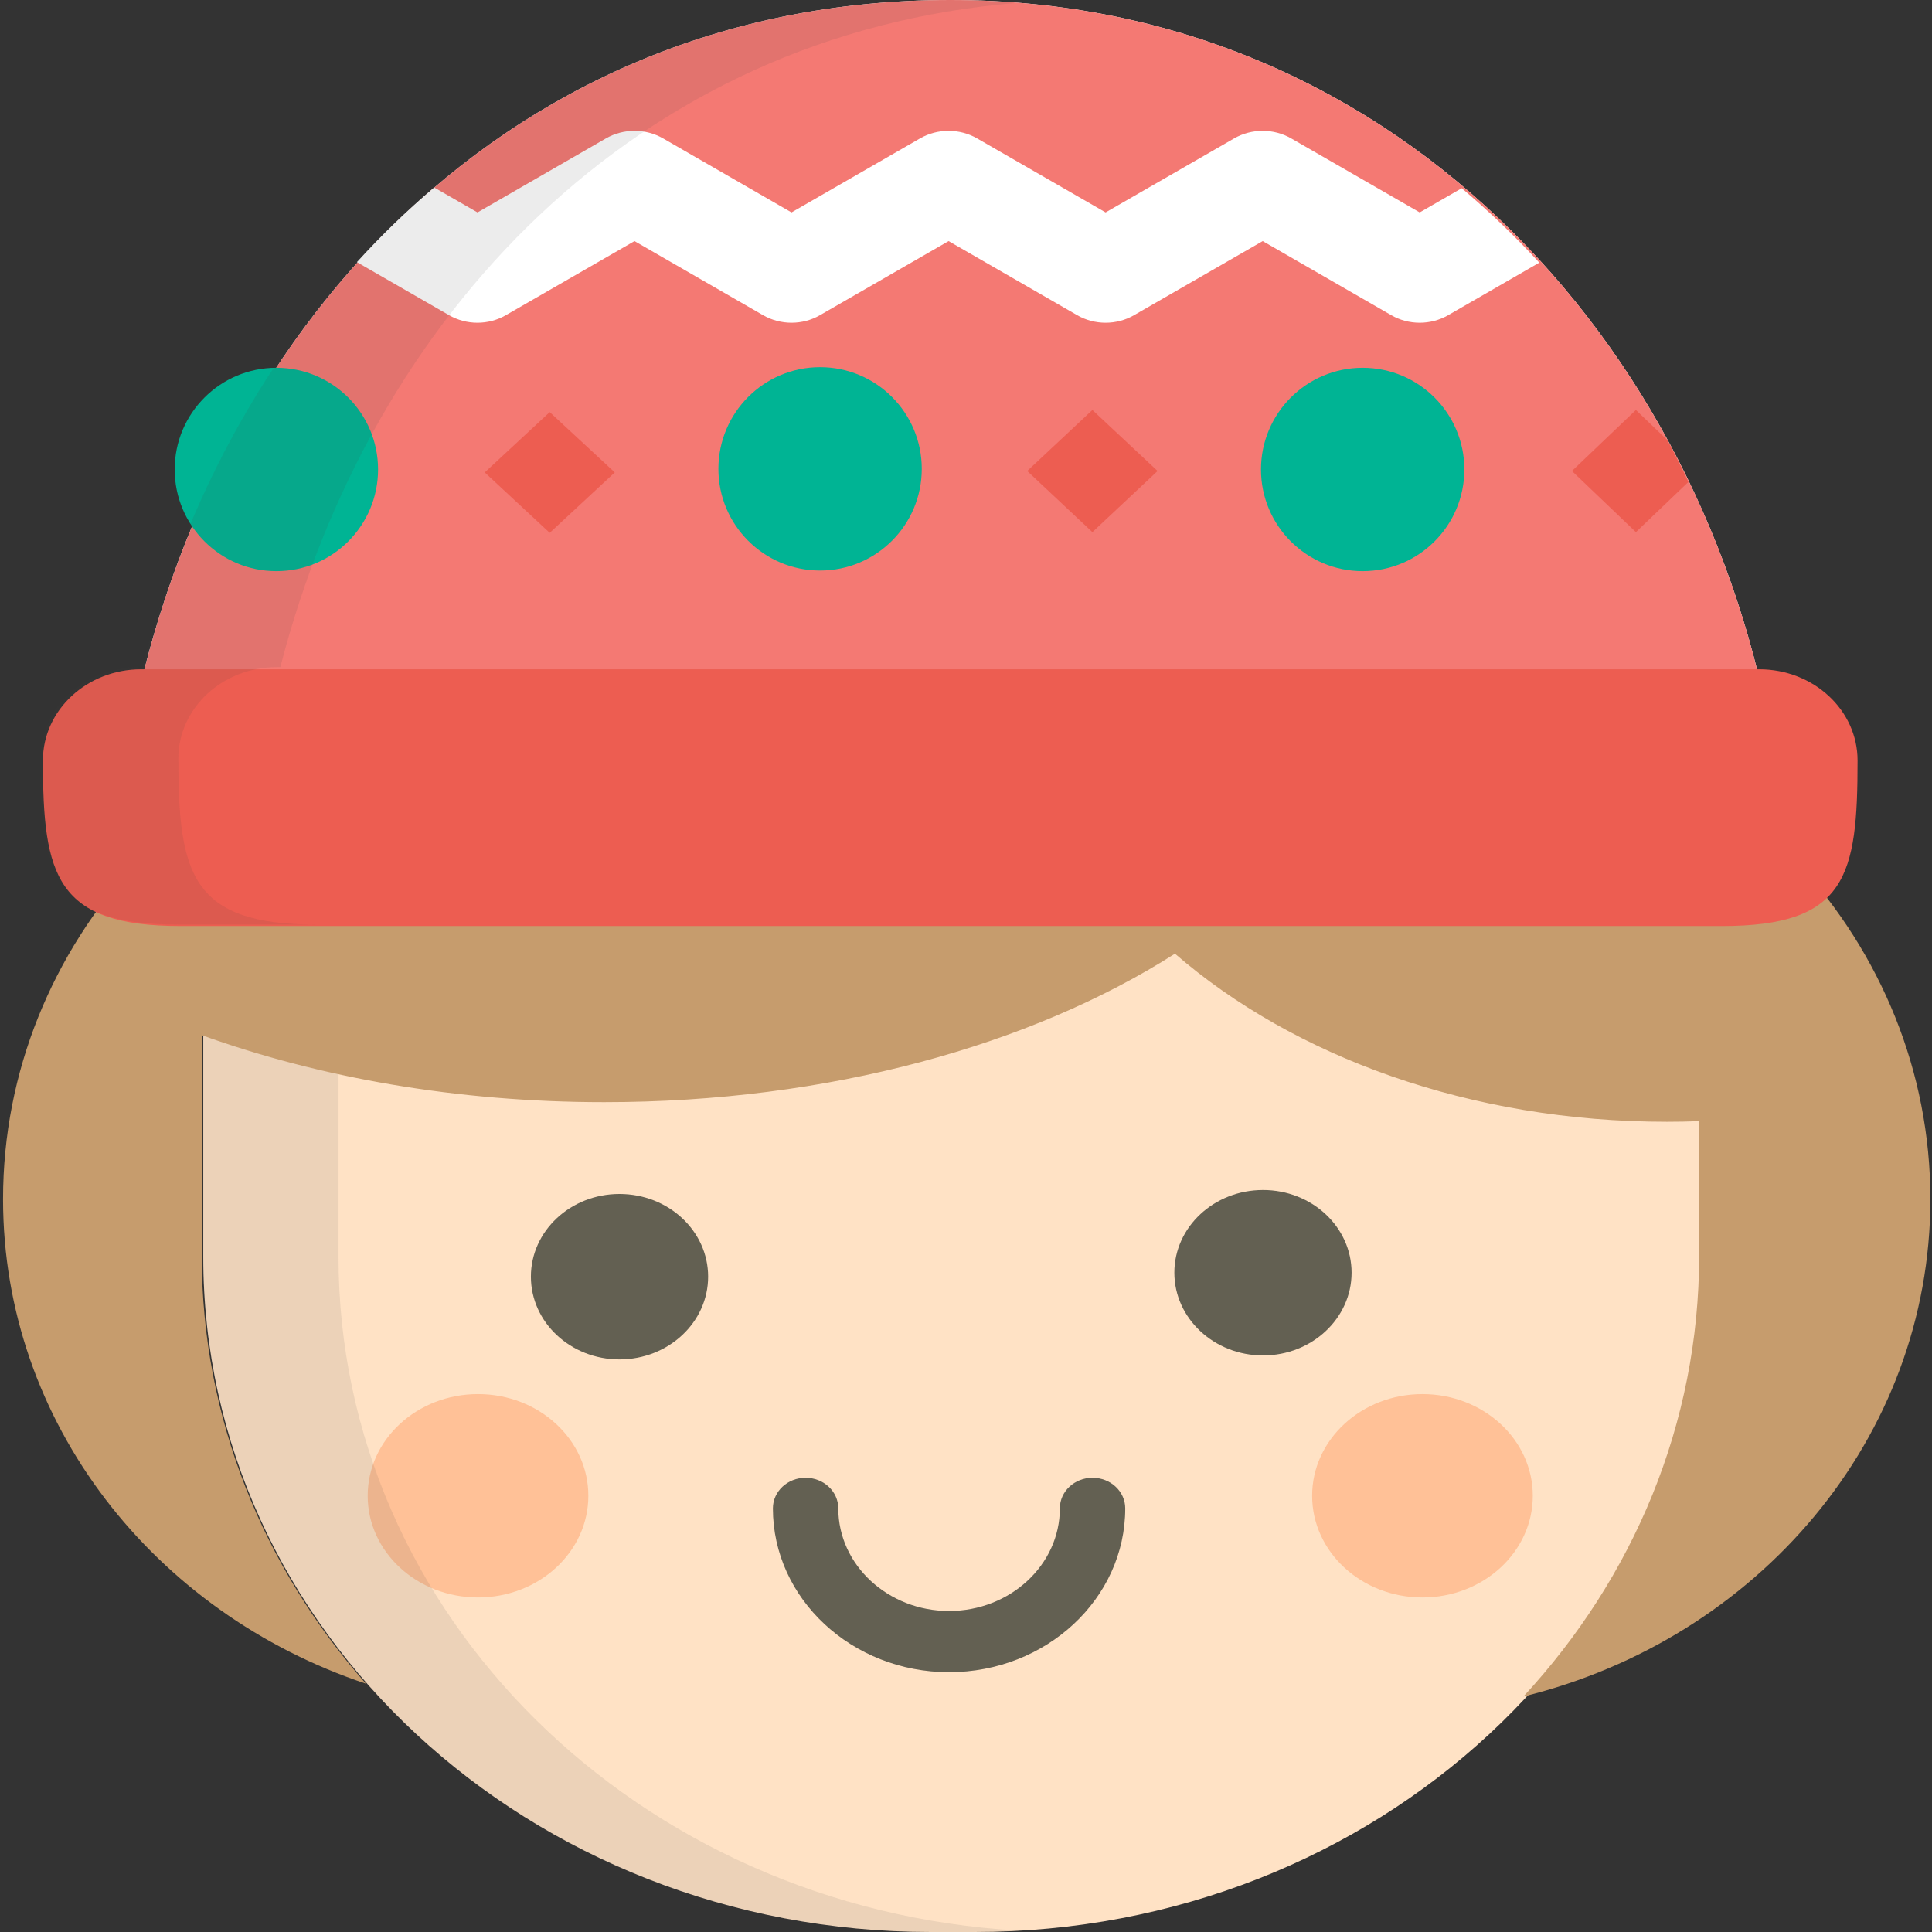 <?xml version="1.0" encoding="UTF-8"?>
<svg width="19px" height="19px" viewBox="0 0 19 19" version="1.1" xmlns="http://www.w3.org/2000/svg" xmlns:xlink="http://www.w3.org/1999/xlink">
    <rect x="0" y="0" width="19" height="19" fill="#333333" stroke="none"/>
    <!-- Generator: Sketch 56.2 (81672) - https://sketch.com -->
    <title>girl (1)</title>
    <desc>Created with Sketch.</desc>
    <g id="Page-1" stroke="none" stroke-width="1" fill="none" fill-rule="evenodd">
        <g id="my_project_none" transform="translate(-1161, -68)" fill-rule="nonzero">
            <g id="girl-(1)" transform="translate(1161, 68)">
                <path d="M17.473,8.664 L17.473,7.559 C16.89,3.561 13.835,0 9.347,0 C4.859,0 1.861,3.455 1.22,7.559 L1.22,8.664 L17.473,8.664 L17.473,8.664 Z" id="Path" fill="#FFFFFF"></path>
                <path d="M17.473,8.664 L17.473,7.559 C16.89,3.561 13.835,0 9.347,0 C4.859,0 1.861,3.455 1.22,7.559 L1.22,8.664 L17.473,8.664 L17.473,8.664 Z" id="Path" fill="#F47973"></path>
                <path d="M16.396,4.327 L16.088,4.032 L15.459,4.632 L16.088,5.233 L16.604,4.74 C16.538,4.6 16.469,4.462 16.396,4.327 Z" id="Path" fill="#ED5D51"></path>
                <path d="M14.375,1.851 L13.962,2.089 L12.698,1.361 C12.526,1.262 12.309,1.262 12.137,1.361 L10.873,2.089 L9.609,1.361 C9.437,1.262 9.22,1.262 9.048,1.361 L7.784,2.089 L6.521,1.361 C6.349,1.262 6.131,1.262 5.959,1.361 L4.696,2.089 L4.27,1.844 C4.001,2.071 3.747,2.317 3.51,2.578 L4.415,3.099 C4.587,3.199 4.804,3.199 4.976,3.099 L6.24,2.371 L7.503,3.099 C7.676,3.199 7.893,3.199 8.065,3.099 L9.329,2.371 L10.592,3.099 C10.678,3.149 10.776,3.174 10.873,3.174 C10.97,3.174 11.068,3.149 11.154,3.099 L12.418,2.371 L13.681,3.099 C13.853,3.199 14.071,3.199 14.243,3.099 L15.138,2.583 C14.9,2.323 14.645,2.079 14.375,1.851 Z" id="Path" fill="#FFFFFF"></path>
                <path d="M1.999,6.648 L1.999,12.359 C1.999,16.027 5.203,19 9.155,19 L9.584,19 C13.537,19 16.741,16.027 16.741,12.359 L16.741,6.648 L1.999,6.648 Z" id="Path" fill="#FFE2C5"></path>
                <g id="Group" transform="translate(5.204, 11.666)" fill="#636052">
                    <path d="M1.76,0.889 C1.76,1.338 1.37,1.703 0.888,1.703 L0.888,1.703 C0.407,1.703 0.017,1.338 0.017,0.889 L0.017,0.889 C0.017,0.44 0.407,0.076 0.888,0.076 L0.888,0.076 C1.37,0.076 1.76,0.44 1.76,0.889 L1.76,0.889 Z" id="Path"></path>
                    <path d="M8.088,0.85 C8.088,1.299 7.698,1.664 7.217,1.664 L7.217,1.664 C6.736,1.664 6.345,1.299 6.345,0.85 L6.345,0.85 C6.345,0.401 6.736,0.037 7.217,0.037 L7.217,0.037 C7.698,0.037 8.088,0.401 8.088,0.85 L8.088,0.85 Z" id="Path"></path>
                    <path d="M4.129,4.779 C3.174,4.779 2.397,4.056 2.397,3.168 C2.397,3.001 2.541,2.867 2.718,2.867 C2.896,2.867 3.04,3.001 3.04,3.168 C3.04,3.724 3.529,4.177 4.129,4.177 C4.73,4.177 5.219,3.724 5.219,3.168 C5.219,3.001 5.363,2.867 5.54,2.867 C5.718,2.867 5.862,3.001 5.862,3.168 C5.862,4.056 5.085,4.779 4.129,4.779 Z" id="Path"></path>
                </g>
                <g id="Group" transform="translate(3.601, 13.682)" fill="#FFC197">
                    <ellipse id="Oval" cx="1.1" cy="1.028" rx="1.085" ry="1"></ellipse>
                    <ellipse id="Oval" cx="10.388" cy="1.028" rx="1.085" ry="1"></ellipse>
                </g>
                <path d="M3.329,12.359 L3.329,6.648 L1.999,6.648 L1.999,12.359 C1.999,16.027 5.192,19 9.132,19 L9.56,19 C9.711,19 9.862,18.995 10.011,18.986 C6.281,18.77 3.329,15.886 3.329,12.359 Z" id="Path" fill="#414042" opacity="0.1"></path>
                <path d="M1.33,8.492 C0.52,9.378 0.03,10.531 0.03,11.793 C0.03,13.994 1.52,15.865 3.599,16.558 C2.59,15.412 1.984,13.946 1.984,12.349 L1.984,10.18 C3.143,10.598 4.496,10.839 5.942,10.839 C8.15,10.839 10.143,10.278 11.555,9.379 C12.722,10.39 14.457,11.032 16.394,11.032 C16.5,11.032 16.605,11.03 16.71,11.026 L16.71,12.349 C16.71,14.005 16.059,15.52 14.982,16.684 C17.284,16.119 18.984,14.144 18.984,11.793 C18.984,10.531 18.494,9.378 17.684,8.492 L1.33,8.492 L1.33,8.492 Z" id="Path" fill="#C69C6D"></path>
                <g id="Group" transform="translate(0.396, 4.032)" fill="#ED5D51">
                    <path d="M1.382,5.075 C0.156,5.075 0.026,4.584 0.026,3.447 C0.026,2.951 0.459,2.55 0.993,2.55 L16.904,2.55 C17.439,2.55 17.872,2.951 17.872,3.447 C17.872,4.584 17.764,5.075 16.537,5.075 L1.382,5.075 L1.382,5.075 Z" id="Path"></path>
                    <polygon id="Path" points="5.01 1.208 4.371 0.614 5.01 0.021 5.65 0.614"></polygon>
                </g>
                <ellipse id="Oval" fill="#00B494" cx="8.065" cy="4.611" rx="1" ry="1"></ellipse>
                <polygon id="Path" fill="#ED5D51" points="10.743 5.233 10.102 4.632 10.743 4.032 11.384 4.632"></polygon>
                <g id="Group" transform="translate(1.861, 3.817)" fill="#00B494">
                    <ellipse id="Oval" cx="11.54" cy="0.8" rx="1" ry="1"></ellipse>
                    <ellipse id="Oval" cx="0.857" cy="0.8" rx="1" ry="1"></ellipse>
                </g>
                <path d="M1.754,7.46 C1.754,6.963 2.188,6.561 2.723,6.561 L2.757,6.561 C3.643,3.115 6.249,0.33 10.011,0.028 C9.79,0.01 9.565,0 9.337,0 C5.208,0 2.338,2.91 1.399,6.561 L1.366,6.561 C0.83,6.561 0.396,6.963 0.396,7.46 C0.396,8.6 0.526,9.093 1.755,9.093 L3.113,9.093 C1.884,9.093 1.754,8.6 1.754,7.46 Z" id="Path" fill="#414042" opacity="0.1"></path>
            </g>
        </g>
    </g>
</svg>